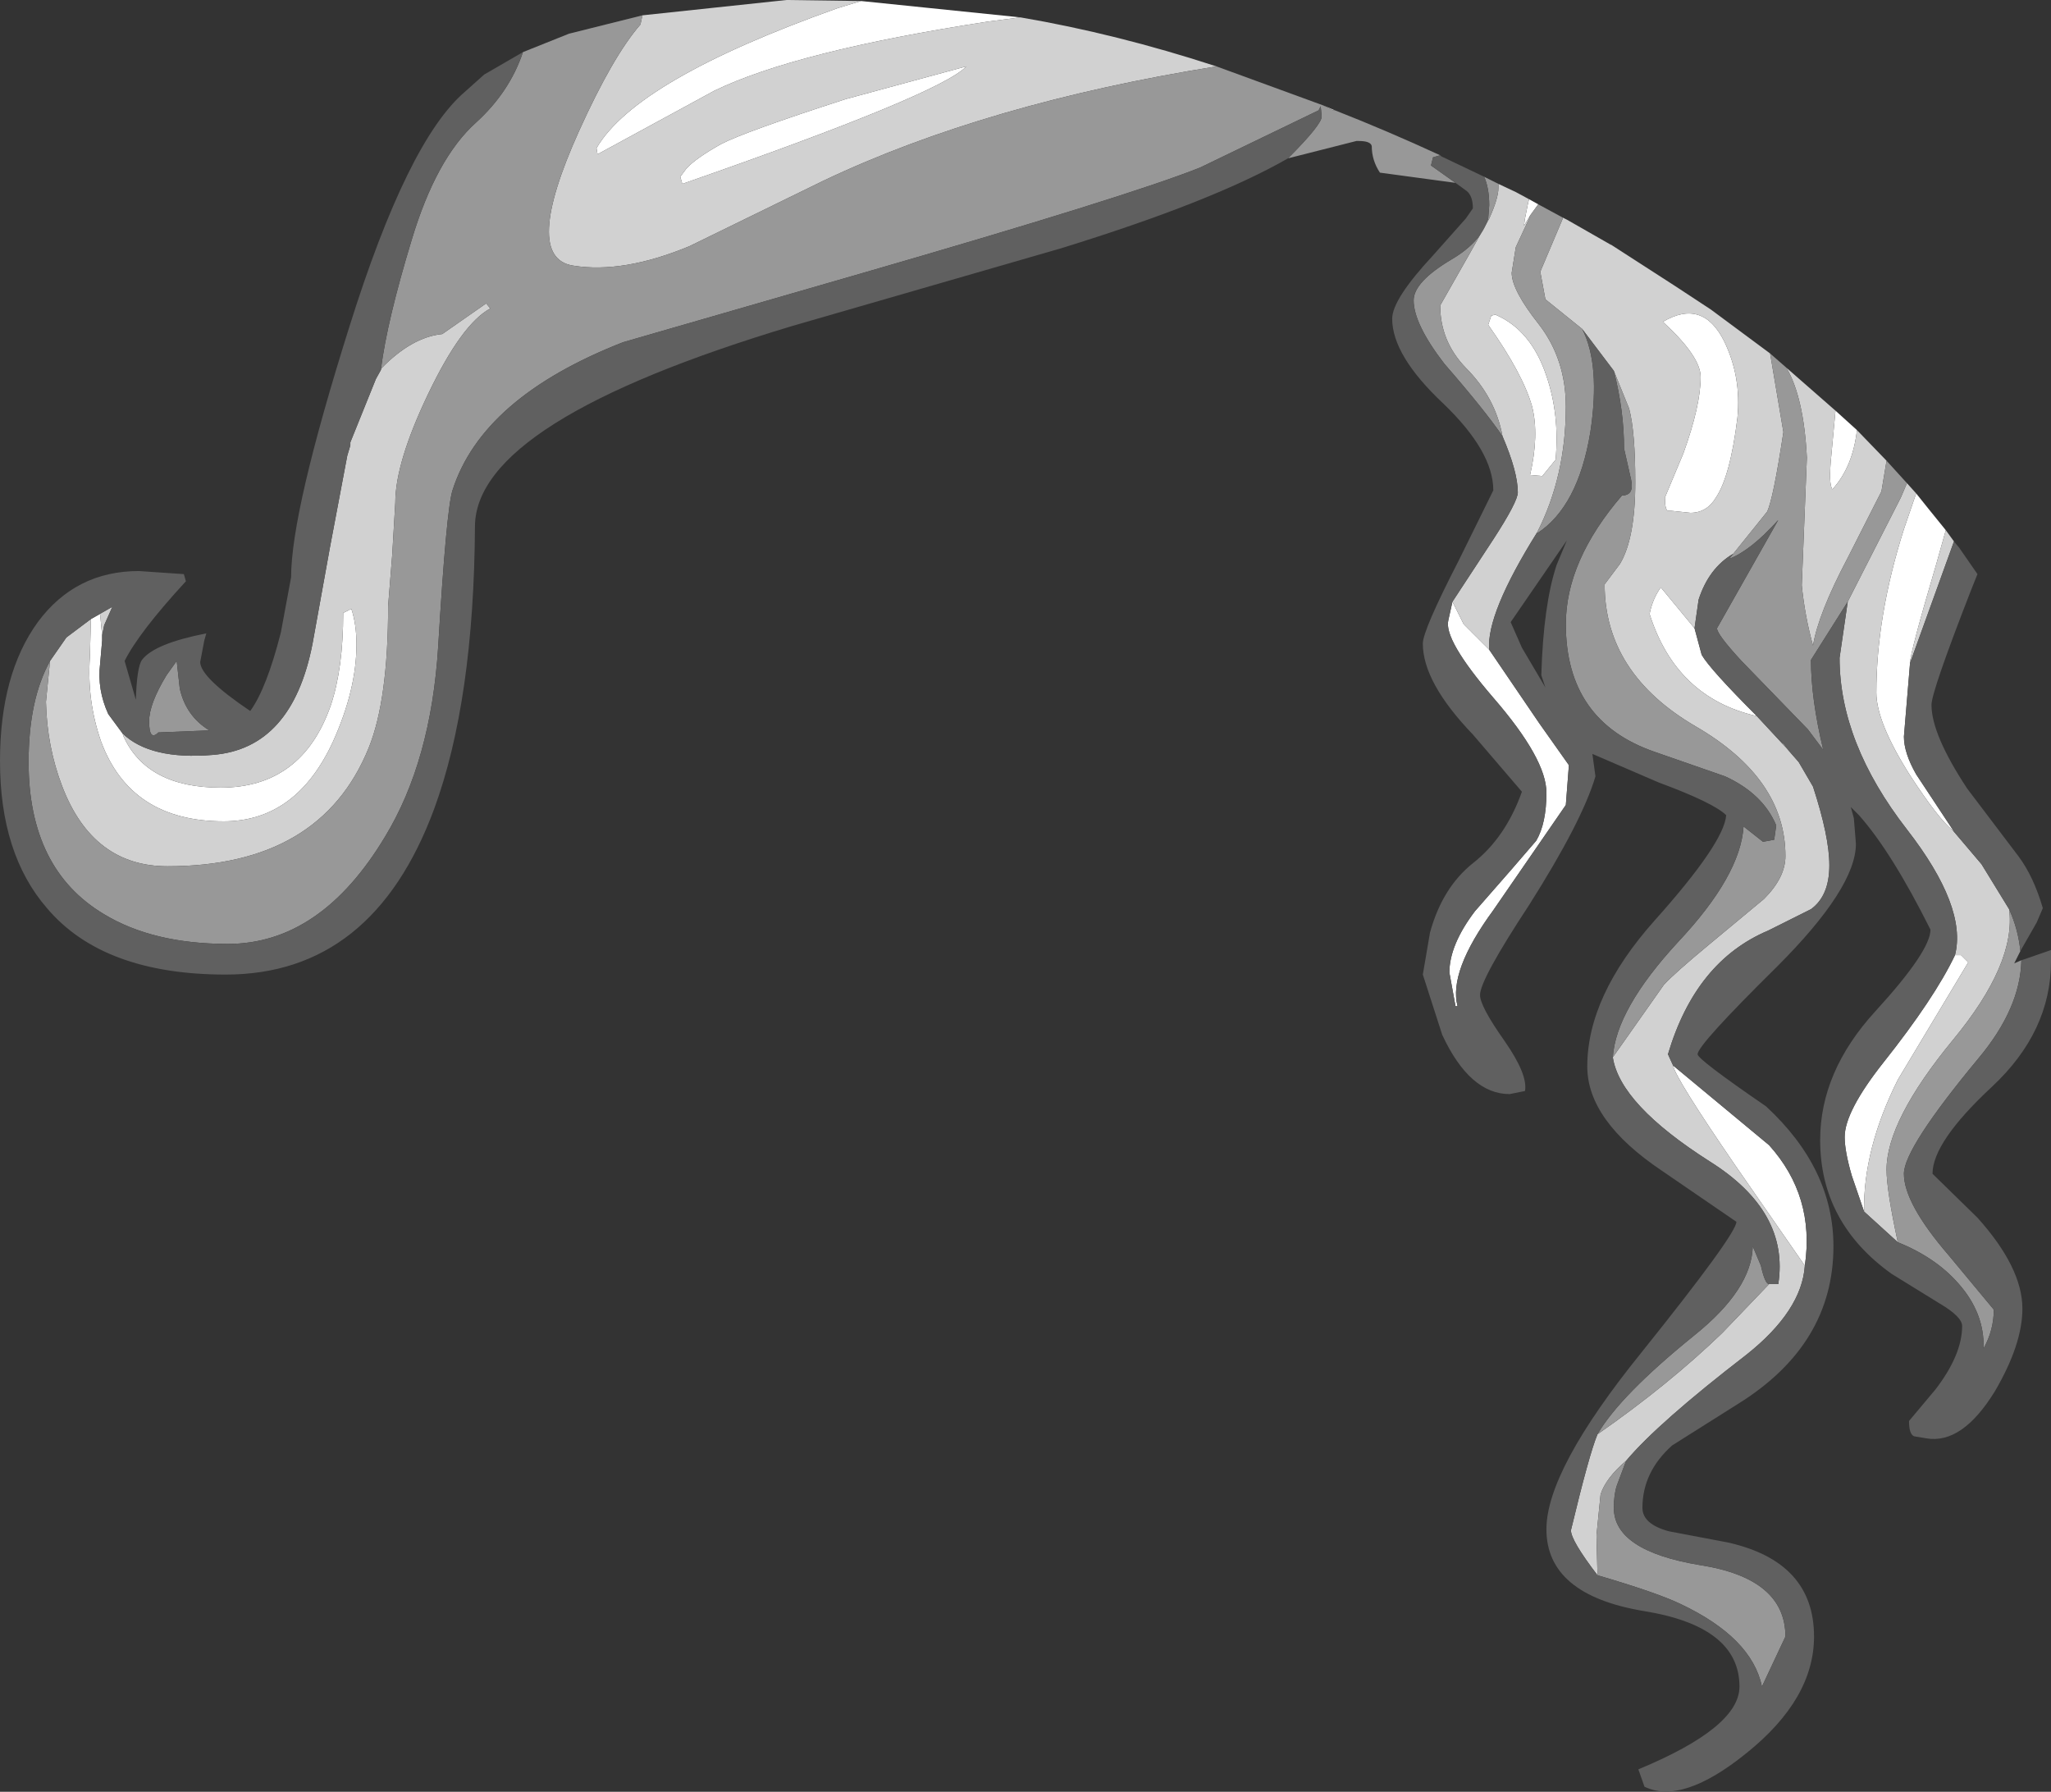<?xml version="1.0" encoding="UTF-8" standalone="no"?>
<svg xmlns:ffdec="https://www.free-decompiler.com/flash" xmlns:xlink="http://www.w3.org/1999/xlink" ffdec:objectType="shape" height="87.7px" width="100.4px" xmlns="http://www.w3.org/2000/svg">
  <rect width="100%" height="100%" fill="#333333" stroke="none"/>
  <g transform="matrix(1.0, 0.0, 0.0, 1.0, 76.1, 31.8)">
    <path d="M13.75 -11.7 L14.8 -10.75 Q14.6 -8.95 13.6 -7.85 13.4 -8.1 13.55 -9.55 L13.75 -11.7 M12.25 30.15 L8.85 25.25 Q5.9 20.95 5.8 20.35 L10.5 24.25 Q12.75 26.75 12.25 30.15 M9.9 3.25 Q5.95 2.35 4.65 -1.75 4.8 -2.5 5.2 -3.05 L6.85 -1.05 7.2 0.25 Q7.6 0.95 9.9 3.25 M2.8 -19.8 L2.7 -19.8 2.7 -19.85 2.8 -19.8 M6.65 -6.7 L5.7 -6.8 5.55 -6.8 Q5.4 -6.85 5.4 -7.45 L6.3 -9.6 Q7.15 -11.95 7.15 -13.35 7.15 -14.35 5.3 -16.05 7.25 -17.2 8.3 -15.1 9.15 -13.35 8.95 -11.35 8.6 -8.5 7.9 -7.45 7.45 -6.7 6.65 -6.7 M17.7 -7.65 L18.3 -6.9 19.15 -5.85 18.7 -4.25 Q17.4 0.15 17.4 0.65 L17.1 4.25 Q17.1 5.05 17.7 6.1 L19.55 8.9 19.5 8.85 Q18.8 8.3 17.4 6.15 15.75 3.55 15.75 2.1 15.75 -1.65 17.1 -5.9 L17.7 -7.65 M-33.95 -31.75 L-26.15 -30.95 -27.7 -30.75 Q-37.15 -29.3 -41.15 -27.35 L-46.85 -24.25 -46.9 -24.55 Q-44.95 -27.9 -35.1 -31.4 L-33.95 -31.75 M-1.25 -22.05 L-0.8 -21.8 -1.2 -21.25 -1.5 -20.75 -1.45 -21.1 -1.3 -21.85 -1.25 -22.05 M19.6 14.95 L19.9 14.95 20.25 15.3 16.8 21.05 Q15.1 24.45 15.15 27.5 L14.55 25.75 Q14.2 24.55 14.2 23.85 14.2 22.6 16.1 20.2 18.6 17.05 19.6 14.95 M-3.2 0.0 L-0.75 3.6 0.7 5.65 0.55 7.6 -3.0 12.75 Q-5.2 15.75 -4.75 17.45 L-4.85 17.45 -5.15 15.8 Q-5.15 14.45 -3.9 12.8 L-2.15 10.8 -0.9 9.35 Q-0.4 8.5 -0.4 7.0 -0.4 5.35 -3.0 2.35 -5.45 -0.5 -5.2 -1.45 L-5.0 -2.35 -4.45 -1.25 -3.2 0.0 M-71.65 -1.5 L-71.2 -1.75 -71.1 -0.7 -71.1 -0.5 -71.1 -0.45 -71.2 0.7 Q-71.35 1.95 -70.8 3.15 L-70.1 4.1 -70.05 4.25 Q-68.9 6.75 -65.3 6.75 -61.3 6.75 -59.9 2.7 -59.3 0.9 -59.3 -1.8 L-58.9 -2.0 Q-58.65 -1.25 -58.65 -0.25 -58.65 1.95 -59.8 4.5 -61.6 8.4 -65.15 8.4 -69.7 8.4 -71.15 4.5 -71.85 2.5 -71.7 0.35 L-71.65 -1.5 M-28.8 -28.55 Q-30.05 -27.2 -42.7 -22.8 L-42.8 -23.15 -42.5 -23.55 Q-42.05 -24.05 -40.8 -24.75 -39.65 -25.35 -34.7 -26.95 L-28.8 -28.55 M0.05 -9.3 L-0.6 -8.5 -1.2 -8.55 Q-0.75 -10.5 -1.1 -11.9 -1.55 -13.5 -3.25 -15.9 L-3.1 -16.35 -2.9 -16.4 Q-1.15 -15.65 -0.4 -13.4 0.25 -11.5 0.05 -9.3" fill="#ffffff" fill-rule="evenodd" stroke="none"/>
    <path d="M10.55 -14.5 L11.2 -10.65 Q10.7 -7.35 10.4 -6.75 L8.75 -4.7 Q7.55 -4.0 7.05 -2.45 L6.85 -1.05 5.2 -3.05 Q4.8 -2.5 4.65 -1.75 5.95 2.35 9.9 3.25 L11.2 4.65 11.6 5.1 11.95 5.5 12.65 6.7 Q13.45 9.15 13.45 10.55 13.45 12.05 12.55 12.7 L10.45 13.75 Q6.9 15.25 5.55 19.8 L5.8 20.35 Q5.9 20.95 8.85 25.25 L12.25 30.15 Q12.1 32.35 9.4 34.5 5.05 37.85 3.5 39.7 2.5 40.55 2.25 41.35 L2.05 43.35 2.1 45.3 Q0.8 43.6 0.8 43.1 1.7 39.35 2.1 38.4 5.55 36.0 8.2 33.45 L10.5 31.05 10.95 31.05 Q11.5 27.5 7.6 25.05 3.2 22.25 2.85 19.95 L5.35 16.4 Q5.85 15.85 7.6 14.4 L10.25 12.2 Q11.3 11.15 11.3 10.1 11.3 6.3 6.9 3.75 2.45 1.15 2.45 -3.2 L3.2 -4.2 Q3.95 -5.45 3.95 -8.2 3.95 -10.65 3.65 -11.8 L2.9 -13.65 1.35 -15.7 -0.45 -17.15 -0.7 -18.5 0.4 -21.1 0.4 -21.15 0.6 -21.05 2.7 -19.85 2.7 -19.8 2.8 -19.8 5.9 -17.8 7.65 -16.65 10.55 -14.5 M14.35 -2.35 L16.95 -7.45 17.25 -8.15 17.7 -7.65 17.1 -5.9 Q15.75 -1.65 15.75 2.1 15.75 3.55 17.4 6.15 18.8 8.3 19.5 8.85 L20.9 10.5 22.25 12.7 Q22.6 15.35 19.5 19.1 16.25 23.05 16.25 25.45 16.25 26.45 16.8 29.0 L15.15 27.5 Q15.1 24.45 16.8 21.05 L20.25 15.3 19.9 14.95 19.6 14.95 Q20.2 12.6 17.25 8.8 13.95 4.55 13.95 0.4 L14.35 -2.35 M16.25 -9.25 L16.0 -7.75 14.35 -4.5 Q12.9 -1.75 12.65 -0.2 12.25 -1.65 12.1 -3.15 L12.35 -9.4 Q12.2 -12.35 11.35 -13.8 L13.75 -11.7 13.55 -9.55 Q13.4 -8.1 13.6 -7.85 14.6 -8.95 14.8 -10.75 L16.25 -9.25 M6.65 -6.7 Q7.45 -6.7 7.9 -7.45 8.6 -8.5 8.95 -11.35 9.15 -13.35 8.3 -15.1 7.25 -17.2 5.3 -16.05 7.15 -14.35 7.15 -13.35 7.15 -11.95 6.3 -9.6 L5.4 -7.45 Q5.4 -6.85 5.55 -6.8 L5.7 -6.8 6.65 -6.7 M17.4 0.65 Q17.4 0.15 18.7 -4.25 L19.15 -5.85 19.55 -5.3 17.4 0.65 M-44.65 -31.05 L-37.6 -31.8 -33.95 -31.75 -35.1 -31.4 Q-44.95 -27.9 -46.9 -24.55 L-46.85 -24.25 -41.15 -27.35 Q-37.15 -29.3 -27.7 -30.75 L-26.15 -30.95 Q-21.45 -30.15 -16.55 -28.55 -27.8 -26.75 -35.8 -22.95 L-42.35 -19.75 Q-45.6 -18.4 -48.05 -18.8 -50.55 -19.2 -47.75 -25.4 -46.1 -29.05 -44.75 -30.6 L-44.65 -31.05 M-11.35 -26.65 L-10.75 -26.4 -10.85 -26.4 -11.35 -26.65 M-2.75 -22.8 L-1.9 -22.4 -1.25 -22.05 -1.3 -21.85 -1.45 -21.1 -1.5 -20.75 -1.2 -21.25 -1.25 -21.1 -1.9 -19.7 -2.1 -18.45 Q-2.1 -17.6 -0.75 -15.9 0.55 -14.2 0.55 -11.9 0.55 -8.5 -0.85 -5.75 -3.35 -1.75 -3.2 0.0 L-4.45 -1.25 -5.0 -2.35 -3.0 -5.4 Q-1.8 -7.25 -1.8 -7.7 -1.8 -8.7 -2.55 -10.45 -2.9 -12.35 -4.35 -13.8 -5.6 -15.1 -5.6 -16.85 L-4.15 -19.4 -3.2 -21.1 Q-2.75 -22.1 -2.75 -22.6 L-2.75 -22.8 M-57.45 -13.75 Q-55.95 -15.3 -54.45 -15.45 L-52.3 -16.95 -52.1 -16.7 Q-53.5 -15.95 -55.15 -12.5 -56.75 -9.15 -56.75 -7.2 L-56.9 -4.65 -57.1 -2.15 Q-57.1 2.45 -58.05 4.8 -60.4 10.6 -67.9 10.6 -71.55 10.6 -73.05 6.7 -73.8 4.75 -73.85 2.55 L-73.65 0.55 -72.85 -0.6 -71.65 -1.5 -71.7 0.35 Q-71.85 2.5 -71.15 4.5 -69.7 8.4 -65.15 8.4 -61.6 8.4 -59.8 4.5 -58.65 1.95 -58.65 -0.25 -58.65 -1.25 -58.9 -2.0 L-59.3 -1.8 Q-59.3 0.9 -59.9 2.7 -61.3 6.75 -65.3 6.75 -68.9 6.75 -70.05 4.25 L-70.1 4.1 Q-68.75 5.4 -65.7 5.15 -61.8 4.85 -60.8 -0.3 L-59.95 -5.0 -59.1 -9.5 -58.95 -10.0 -58.95 -10.15 -57.7 -13.25 -57.45 -13.7 -57.45 -13.75 M-71.65 -1.5 L-70.6 -2.1 -71.0 -1.2 -71.1 -0.7 -71.2 -1.75 -71.65 -1.5 M-28.8 -28.55 L-34.7 -26.95 Q-39.65 -25.35 -40.8 -24.75 -42.05 -24.05 -42.5 -23.55 L-42.8 -23.15 -42.7 -22.8 Q-30.05 -27.2 -28.8 -28.55 M0.05 -9.3 Q0.25 -11.5 -0.4 -13.4 -1.15 -15.65 -2.9 -16.4 L-3.1 -16.35 -3.25 -15.9 Q-1.55 -13.5 -1.1 -11.9 -0.75 -10.5 -1.2 -8.55 L-0.6 -8.5 0.05 -9.3" fill="#d1d1d1" fill-rule="evenodd" stroke="none"/>
    <path d="M10.55 -14.5 L11.35 -13.8 Q12.2 -12.35 12.35 -9.4 L12.1 -3.15 Q12.25 -1.65 12.65 -0.2 12.9 -1.75 14.35 -4.5 L16.0 -7.75 16.25 -9.25 17.25 -8.15 16.95 -7.45 14.35 -2.35 12.55 0.5 Q12.55 2.4 13.15 4.9 L12.4 3.9 9.15 0.55 Q7.95 -0.75 7.95 -1.05 L10.95 -6.35 Q9.6 -4.85 8.55 -4.45 L8.75 -4.7 10.4 -6.75 Q10.7 -7.35 11.2 -10.65 L10.55 -14.5 M0.4 -21.15 L0.4 -21.1 -0.7 -18.5 -0.45 -17.15 1.35 -15.7 Q2.25 -13.95 1.75 -10.65 1.15 -7.0 -0.85 -5.7 L-0.85 -5.75 Q0.55 -8.5 0.55 -11.9 0.55 -14.2 -0.75 -15.9 -2.1 -17.6 -2.1 -18.45 L-1.9 -19.7 -1.25 -21.1 -1.2 -21.25 -0.8 -21.8 0.4 -21.15 M2.9 -13.65 L3.65 -11.8 Q3.95 -10.65 3.95 -8.2 3.95 -5.45 3.2 -4.2 L2.45 -3.2 Q2.45 1.15 6.9 3.75 11.3 6.3 11.3 10.1 11.3 11.15 10.25 12.2 L7.6 14.4 Q5.85 15.85 5.35 16.4 L2.85 19.95 Q3.0 17.6 6.05 14.3 9.1 11.05 9.25 8.65 L10.2 9.4 10.75 9.3 10.85 8.6 Q10.2 7.05 8.35 6.2 L4.9 5.0 Q0.55 3.5 0.55 -1.25 0.55 -4.35 3.3 -7.55 3.9 -7.55 3.75 -8.3 L3.4 -9.85 Q3.4 -11.7 2.9 -13.65 M10.5 31.05 L8.2 33.45 Q5.55 36.0 2.1 38.4 3.2 36.5 6.85 33.55 9.65 31.3 9.7 29.2 L10.1 30.15 Q10.3 31.05 10.5 31.05 M2.1 45.3 L2.05 43.35 2.25 41.35 Q2.5 40.55 3.5 39.7 L3.05 40.9 Q2.9 41.35 2.9 42.0 2.9 44.1 7.1 44.8 11.3 45.45 11.3 48.3 L10.15 50.75 Q9.65 48.35 6.15 46.7 5.0 46.15 2.1 45.3 M11.6 5.1 L11.2 4.65 11.05 4.4 11.6 5.1 M22.8 14.75 L22.5 15.35 22.85 15.2 Q22.8 17.55 20.75 20.0 17.1 24.4 17.1 25.65 17.1 27.1 19.3 29.65 L21.5 32.3 Q21.5 33.3 21.0 34.2 21.05 32.45 19.75 31.0 18.65 29.75 16.8 29.0 16.25 26.45 16.25 25.45 16.25 23.05 19.5 19.1 22.6 15.35 22.25 12.7 22.7 13.7 22.8 14.75 M-4.85 -22.85 L-8.55 -23.35 Q-8.95 -23.95 -8.95 -24.65 -9.0 -24.9 -9.6 -24.9 L-9.7 -24.9 -13.05 -24.05 Q-11.4 -25.7 -11.4 -26.1 L-11.45 -26.6 -11.55 -26.4 -17.35 -23.6 Q-20.85 -22.2 -34.0 -18.4 L-45.6 -15.05 Q-52.5 -12.35 -53.95 -7.8 -54.25 -6.85 -54.65 -0.15 -55.0 5.45 -57.25 9.15 -60.4 14.4 -64.95 14.4 -68.6 14.4 -71.0 12.95 -74.7 10.75 -74.7 5.5 -74.7 2.45 -73.65 0.55 L-73.85 2.55 Q-73.8 4.75 -73.05 6.7 -71.55 10.6 -67.9 10.6 -60.4 10.6 -58.05 4.8 -57.1 2.45 -57.1 -2.15 L-56.9 -4.65 -56.75 -7.2 Q-56.75 -9.15 -55.15 -12.5 -53.5 -15.95 -52.1 -16.7 L-52.3 -16.95 -54.45 -15.45 Q-55.95 -15.3 -57.45 -13.75 -57.15 -16.1 -55.95 -20.05 -54.75 -24.05 -52.8 -25.8 -51.15 -27.3 -50.5 -29.25 L-48.25 -30.15 -44.65 -31.05 -44.75 -30.6 Q-46.1 -29.05 -47.75 -25.4 -50.55 -19.2 -48.05 -18.8 -45.6 -18.4 -42.35 -19.75 L-35.8 -22.95 Q-27.8 -26.75 -16.55 -28.55 L-11.35 -26.65 -10.85 -26.4 -10.75 -26.4 Q-8.2 -25.4 -5.6 -24.2 L-5.95 -24.1 -6.05 -23.7 -4.85 -22.85 M-3.45 -23.15 L-2.75 -22.8 -2.75 -22.6 Q-2.75 -22.1 -3.2 -21.1 L-4.15 -19.4 -5.6 -16.85 Q-5.6 -15.1 -4.35 -13.8 -2.9 -12.35 -2.55 -10.45 -3.4 -11.7 -5.4 -14.0 -6.9 -15.95 -6.9 -17.1 -6.9 -18.0 -5.05 -19.1 -3.6 -19.95 -3.25 -21.1 L-3.2 -21.75 Q-3.2 -22.6 -3.45 -23.15 M-68.35 4.05 Q-68.8 4.5 -68.8 3.5 -68.8 2.65 -67.95 1.25 L-67.45 0.55 -67.3 1.9 Q-67.0 3.25 -65.85 3.95 L-68.35 4.05" fill="#989898" fill-rule="evenodd" stroke="none"/>
    <path d="M8.75 -4.7 L8.55 -4.45 Q9.6 -4.85 10.95 -6.35 L7.95 -1.05 Q7.95 -0.75 9.15 0.55 L12.4 3.9 13.15 4.9 Q12.55 2.4 12.55 0.5 L14.35 -2.35 13.95 0.4 Q13.95 4.55 17.25 8.8 20.2 12.6 19.6 14.95 18.6 17.05 16.1 20.2 14.2 22.6 14.2 23.85 14.2 24.55 14.55 25.75 L15.15 27.5 16.8 29.0 Q18.65 29.75 19.75 31.0 21.05 32.45 21.0 34.2 21.5 33.3 21.5 32.3 L19.3 29.65 Q17.1 27.1 17.1 25.65 17.1 24.4 20.75 20.0 22.8 17.55 22.85 15.2 L23.0 15.15 24.3 14.7 24.3 15.25 Q24.3 18.7 21.4 21.4 18.5 24.1 18.5 25.65 L20.7 27.8 Q22.9 30.25 22.9 32.25 22.9 34.0 21.55 36.3 19.95 38.9 18.2 38.6 L17.6 38.5 Q17.35 38.4 17.35 37.75 L18.65 36.2 Q19.95 34.5 19.95 33.1 19.95 32.65 18.85 32.0 L16.5 30.55 Q13.0 28.05 13.0 24.0 13.0 20.65 15.7 17.7 18.4 14.75 18.4 13.7 16.5 9.9 14.9 8.1 L14.5 7.7 14.65 8.25 14.75 9.5 Q14.75 11.65 10.9 15.5 7.0 19.35 7.0 19.8 7.0 20.05 10.35 22.35 13.65 25.4 13.65 29.2 13.65 34.0 9.0 36.9 L5.75 38.95 Q4.3 40.25 4.3 42.0 4.3 42.8 5.6 43.15 L8.5 43.7 Q12.7 44.65 12.7 48.3 12.7 51.35 9.4 54.0 6.25 56.55 4.4 55.65 L4.1 54.8 Q9.05 52.75 9.05 50.75 9.05 47.8 4.35 47.05 -0.4 46.25 -0.4 43.05 -0.4 40.15 4.25 34.4 8.9 28.6 8.9 28.0 L5.25 25.5 Q1.6 23.05 1.6 20.4 1.6 16.95 4.9 13.25 8.3 9.45 8.4 8.1 7.8 7.5 5.1 6.5 L1.85 5.1 2.0 6.2 Q1.35 8.4 -1.25 12.5 -3.65 16.15 -3.65 16.9 -3.65 17.45 -2.45 19.15 -1.3 20.8 -1.45 21.6 L-2.2 21.75 Q-4.15 21.75 -5.5 18.85 L-6.45 15.9 -6.1 13.85 Q-5.5 11.65 -4.0 10.45 -2.4 9.2 -1.6 6.95 L-4.0 4.15 Q-6.45 1.6 -6.45 -0.3 -6.45 -0.95 -4.7 -4.35 L-3.0 -7.8 Q-3.0 -9.7 -5.45 -12.05 -7.95 -14.4 -7.95 -16.2 -7.95 -17.15 -5.95 -19.3 L-4.35 -21.1 -4.0 -21.6 Q-4.0 -22.2 -4.3 -22.45 L-4.85 -22.85 -6.05 -23.7 -5.95 -24.1 -5.6 -24.2 -5.55 -24.15 -3.45 -23.15 Q-3.2 -22.6 -3.2 -21.75 L-3.25 -21.1 Q-3.6 -19.95 -5.05 -19.1 -6.9 -18.0 -6.9 -17.1 -6.9 -15.95 -5.4 -14.0 -3.4 -11.7 -2.55 -10.45 -1.8 -8.7 -1.8 -7.7 -1.8 -7.25 -3.0 -5.4 L-5.0 -2.35 -5.2 -1.45 Q-5.45 -0.5 -3.0 2.35 -0.4 5.35 -0.4 7.0 -0.4 8.5 -0.9 9.35 L-2.15 10.8 -3.9 12.8 Q-5.15 14.45 -5.15 15.8 L-4.85 17.45 -4.75 17.45 Q-5.2 15.75 -3.0 12.75 L0.55 7.6 0.7 5.65 -0.75 3.6 -3.2 0.0 Q-3.35 -1.75 -0.85 -5.75 L-0.85 -5.7 Q1.15 -7.0 1.75 -10.65 2.25 -13.95 1.35 -15.7 L2.9 -13.65 Q3.4 -11.7 3.4 -9.85 L3.75 -8.3 Q3.9 -7.55 3.3 -7.55 0.55 -4.35 0.55 -1.25 0.55 3.5 4.9 5.0 L8.35 6.2 Q10.2 7.05 10.85 8.6 L10.75 9.3 10.2 9.4 9.25 8.65 Q9.1 11.05 6.05 14.3 3.0 17.6 2.85 19.95 3.2 22.25 7.6 25.05 11.5 27.5 10.95 31.05 L10.5 31.05 Q10.3 31.05 10.1 30.15 L9.7 29.2 Q9.65 31.3 6.85 33.55 3.2 36.5 2.1 38.4 1.7 39.35 0.8 43.1 0.8 43.6 2.1 45.3 5.0 46.15 6.15 46.7 9.65 48.35 10.15 50.75 L11.3 48.3 Q11.3 45.45 7.1 44.8 2.9 44.1 2.9 42.0 2.9 41.35 3.05 40.9 L3.5 39.7 Q5.05 37.85 9.4 34.5 12.1 32.35 12.25 30.15 12.75 26.75 10.5 24.25 L5.8 20.35 5.55 19.8 Q6.9 15.25 10.45 13.75 L12.55 12.7 Q13.45 12.05 13.45 10.55 13.45 9.15 12.65 6.7 L11.95 5.5 11.6 5.1 11.05 4.4 11.2 4.65 9.9 3.25 Q7.6 0.95 7.2 0.25 L6.85 -1.05 7.05 -2.45 Q7.55 -4.0 8.75 -4.7 M-0.65 1.25 Q-0.55 -2.2 0.1 -4.15 L0.6 -5.35 -2.15 -1.35 -1.6 -0.1 -0.45 1.85 -0.65 1.25 M19.5 8.85 L19.55 8.9 17.7 6.1 Q17.1 5.05 17.1 4.25 L17.4 0.65 19.55 -5.3 19.8 -5.0 20.7 -3.7 20.4 -2.95 Q18.45 2.05 18.45 2.7 18.45 4.15 20.2 6.8 L22.7 10.1 Q23.45 11.1 23.9 12.65 L23.6 13.35 22.8 14.75 Q22.7 13.7 22.25 12.7 L20.9 10.5 19.5 8.85 M-13.05 -24.05 Q-16.7 -21.95 -24.15 -19.65 L-37.3 -15.85 Q-52.8 -11.2 -52.85 -6.05 -52.9 2.5 -54.85 7.8 -57.85 15.9 -65.05 15.9 -71.05 15.9 -73.8 12.65 -76.1 10.0 -76.1 5.45 -76.1 1.2 -74.25 -1.35 -72.4 -3.85 -69.3 -3.85 L-67.1 -3.7 -67.0 -3.35 Q-69.3 -0.85 -70.0 0.55 L-69.45 2.45 Q-69.4 0.85 -69.15 0.5 -68.55 -0.3 -66.0 -0.8 L-66.1 -0.45 -66.3 0.6 Q-66.3 1.35 -63.85 3.0 -63.05 1.9 -62.35 -0.85 L-61.85 -3.55 Q-61.85 -6.75 -59.0 -15.8 -56.15 -24.9 -53.35 -27.3 L-52.4 -28.15 -50.5 -29.25 Q-51.15 -27.3 -52.8 -25.8 -54.75 -24.05 -55.95 -20.05 -57.15 -16.1 -57.45 -13.75 L-57.45 -13.7 -57.7 -13.25 -58.95 -10.15 -58.95 -10.0 -59.1 -9.5 -59.95 -5.0 -60.8 -0.3 Q-61.8 4.85 -65.7 5.15 -68.75 5.4 -70.1 4.1 L-70.8 3.15 Q-71.35 1.95 -71.2 0.7 L-71.1 -0.45 -71.1 -0.5 -71.1 -0.7 -71.0 -1.2 -70.6 -2.1 -71.65 -1.5 -72.85 -0.6 -73.65 0.55 Q-74.7 2.45 -74.7 5.5 -74.7 10.75 -71.0 12.95 -68.6 14.4 -64.95 14.4 -60.4 14.4 -57.25 9.15 -55.0 5.45 -54.65 -0.15 -54.25 -6.85 -53.95 -7.8 -52.5 -12.35 -45.6 -15.05 L-34.0 -18.4 Q-20.85 -22.2 -17.35 -23.6 L-11.55 -26.4 -11.45 -26.6 -11.4 -26.1 Q-11.4 -25.7 -13.05 -24.05 M-68.35 4.05 L-65.85 3.95 Q-67.0 3.25 -67.3 1.9 L-67.45 0.55 -67.95 1.25 Q-68.8 2.65 -68.8 3.5 -68.8 4.5 -68.35 4.05" fill="#606060" fill-rule="evenodd" stroke="none"/>
  </g>
</svg>
